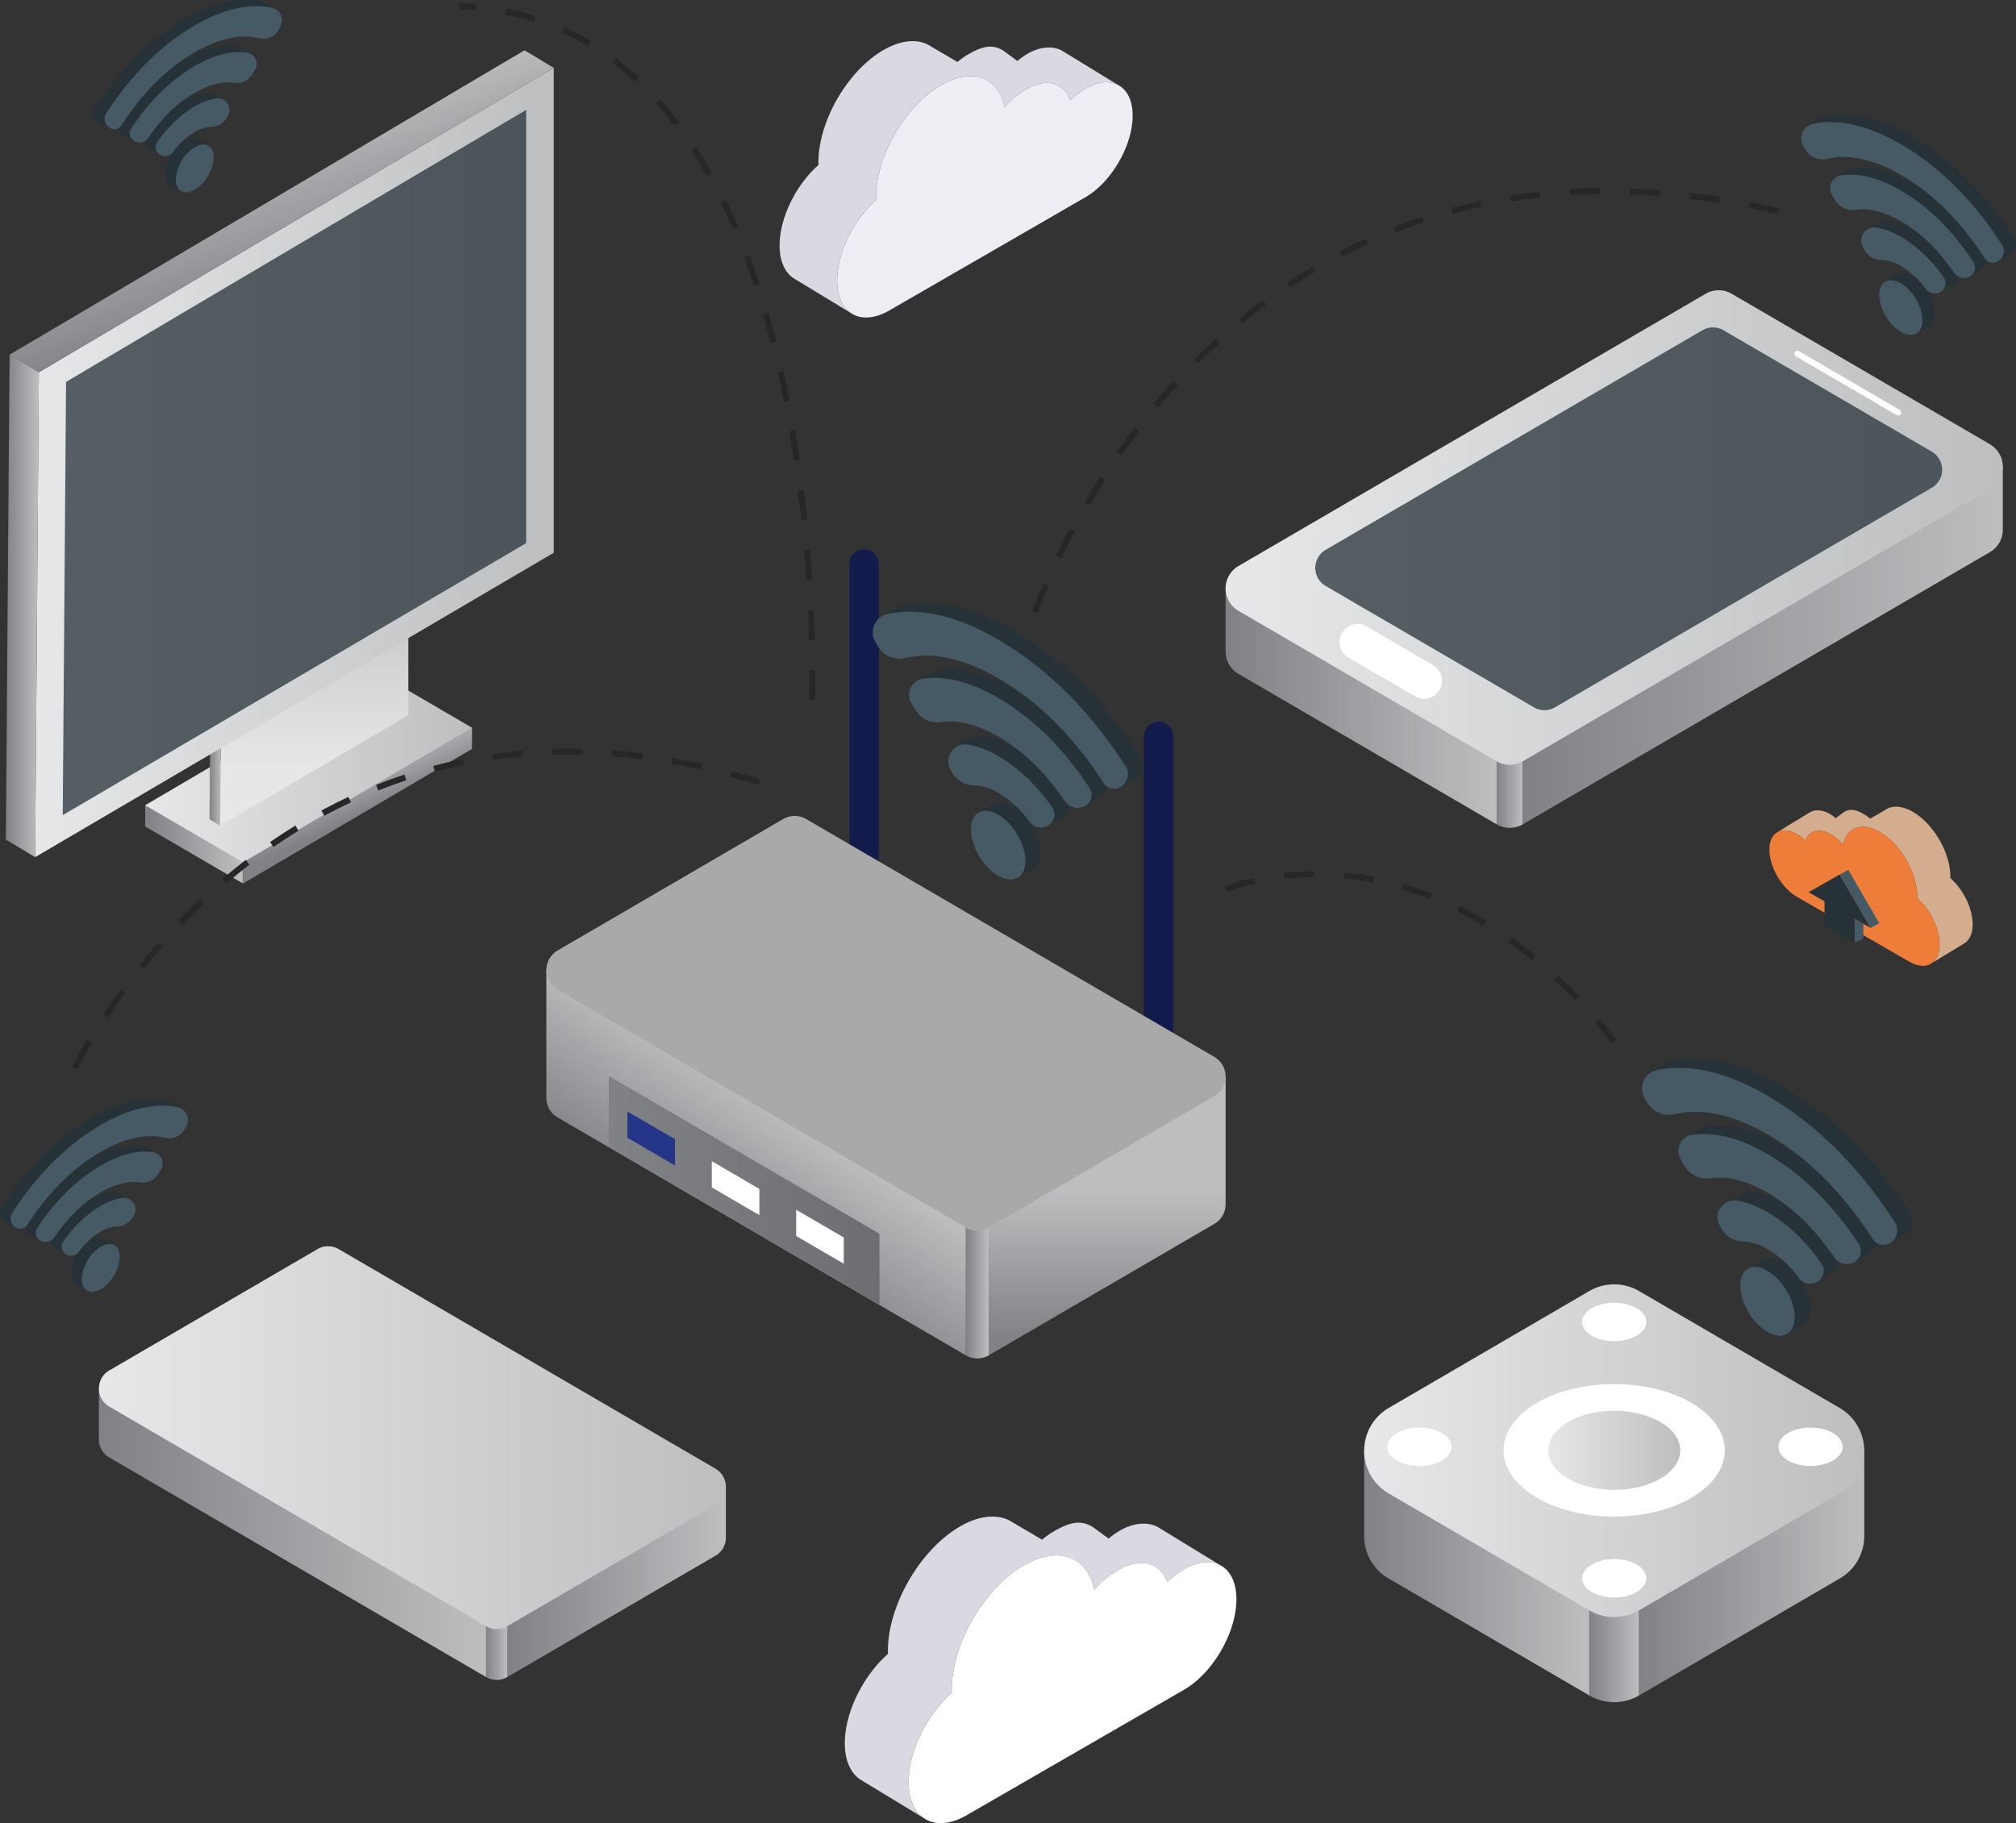 <svg xmlns="http://www.w3.org/2000/svg" xmlns:xlink="http://www.w3.org/1999/xlink" width="1048.756" height="948.548" viewBox="0 0 1048.756 948.548"><rect x="0" y="0" width="1048.756" height="948.548" fill="#333333" stroke="none"/><defs><linearGradient id="linear-gradient" y1="0.5" x2="1" y2="0.5" gradientUnits="objectBoundingBox"><stop offset="0.005" stop-color="#808285"></stop><stop offset="1" stop-color="#bcbec0"></stop></linearGradient><linearGradient id="linear-gradient-4" y1="0.5" x2="1" y2="0.5" gradientUnits="objectBoundingBox"><stop offset="0.01" stop-color="#e6e7e8"></stop><stop offset="1" stop-color="#bcbec0"></stop></linearGradient><linearGradient id="linear-gradient-6" x1="0" y1="0.5" x2="1" y2="0.5" xlink:href="#linear-gradient"></linearGradient><linearGradient id="linear-gradient-10" x1="0.525" y1="0.64" x2="0.406" y2="0.418" xlink:href="#linear-gradient"></linearGradient><linearGradient id="linear-gradient-12" x1="0.5" y1="0.81" x2="0.5" y2="0.05" xlink:href="#linear-gradient-4"></linearGradient><linearGradient id="linear-gradient-15" x1="0.618" y1="0.7" x2="0.382" y2="0.3" xlink:href="#linear-gradient"></linearGradient><linearGradient id="linear-gradient-22" x1="0.5" y1="0.953" x2="0.5" y2="0.561" xlink:href="#linear-gradient"></linearGradient><linearGradient id="linear-gradient-23" x1="0" y1="0.5" x2="1" y2="0.5" xlink:href="#linear-gradient"></linearGradient><linearGradient id="linear-gradient-24" x1="0.405" y1="0.77" x2="0.563" y2="0.492" xlink:href="#linear-gradient"></linearGradient><linearGradient id="linear-gradient-25" y1="0.5" x2="1" y2="0.5" gradientUnits="objectBoundingBox"><stop offset="0.005" stop-color="#808285"></stop><stop offset="1" stop-color="#6d6e71"></stop></linearGradient></defs><g id="Router_Auditing_Methodology" data-name="Router Auditing Methodology" transform="translate(-323.084 -103.267)"><g id="Group_86384" data-name="Group 86384" transform="translate(960.657 254.28)"><g id="Group_86381" data-name="Group 86381" transform="translate(0.002 32.808)"><path id="Path_162043" data-name="Path 162043" d="M586.048,230.934l-58.783,9.212v32.806a13.371,13.371,0,0,0,6.7,11.663l134.3,78.277V183.012Z" transform="translate(-527.265 -117.822)" fill="url(#linear-gradient)"></path><path id="Path_162044" data-name="Path 162044" d="M572.421,188.4v179.88h0a13.5,13.5,0,0,0,13.6,0v-187.8Z" transform="translate(-431.417 -123.207)" fill="url(#linear-gradient)"></path><path id="Path_162045" data-name="Path 162045" d="M792.609,226.41,685.476,163.971a13.5,13.5,0,0,0-13.6,0l-95.1,55.432v187.8h0L819.781,265.574a13.375,13.375,0,0,0,6.7-11.663V221.105Z" transform="translate(-422.175 -162.135)" fill="url(#linear-gradient)"></path></g><path id="Path_162046" data-name="Path 162046" d="M533.967,295.1l243-141.631a13.487,13.487,0,0,1,13.6,0l134.306,78.277a13.5,13.5,0,0,1,0,23.326L681.866,396.7a13.5,13.5,0,0,1-13.6,0l-134.3-78.277A13.5,13.5,0,0,1,533.967,295.1Z" transform="translate(-527.265 -151.628)" fill="url(#linear-gradient-4)"></path><path id="Path_162047" data-name="Path 162047" d="M547.612,273.538l196-114.234a10.876,10.876,0,0,1,10.963,0L862.9,222.439a10.888,10.888,0,0,1,0,18.814l-196,114.234a10.882,10.882,0,0,1-10.966,0L547.612,292.351A10.888,10.888,0,0,1,547.612,273.538Z" transform="translate(-495.548 -138.483)" fill="#263238" opacity="0.75"></path><g id="Group_86382" data-name="Group 86382" transform="translate(295.881 31.479)"><path id="Path_162048" data-name="Path 162048" d="M676,195.379a1.56,1.56,0,0,1-.787-.212L622.8,164.619a1.562,1.562,0,1,1,1.574-2.7l52.413,30.548a1.561,1.561,0,0,1-.787,2.91Z" transform="translate(-622.019 -161.709)" fill="#fff"></path></g><g id="Group_86383" data-name="Group 86383" transform="translate(59.222 173.602)"><path id="Path_162049" data-name="Path 162049" d="M590.261,246.169a9.324,9.324,0,0,1-4.709-1.277l-34.67-20.206a9.368,9.368,0,0,1,9.434-16.187l34.67,20.209a9.369,9.369,0,0,1-4.724,17.462Z" transform="translate(-546.23 -207.224)" fill="#fff"></path></g></g><g id="Group_86386" data-name="Group 86386" transform="translate(374.529 751.667)"><g id="Group_86385" data-name="Group 86385" transform="translate(0 26.467)"><path id="Path_162050" data-name="Path 162050" d="M473.914,374.891l47.423,7.432V408.79a10.788,10.788,0,0,1-5.408,9.408L407.584,481.346V336.233Z" transform="translate(-195.17 -283.642)" fill="url(#linear-gradient)"></path><path id="Path_162051" data-name="Path 162051" d="M415.039,340.578V485.691h0a10.881,10.881,0,0,1-10.967,0v-151.5Z" transform="translate(-202.624 -287.987)" fill="url(#linear-gradient-6)"></path><path id="Path_162052" data-name="Path 162052" d="M366.888,371.245l86.424-50.374a10.9,10.9,0,0,1,10.97,0l76.725,44.719v151.5h0L344.967,402.836a10.787,10.787,0,0,1-5.408-9.408V366.964Z" transform="translate(-339.559 -319.391)" fill="url(#linear-gradient)"></path></g><path id="Path_162053" data-name="Path 162053" d="M660.318,426.654,464.281,312.4a10.9,10.9,0,0,0-10.97,0L344.967,375.543a10.891,10.891,0,0,0,0,18.82l196.04,114.256a10.883,10.883,0,0,0,10.967,0l108.345-63.148A10.888,10.888,0,0,0,660.318,426.654Z" transform="translate(-339.558 -310.915)" fill="url(#linear-gradient-4)"></path></g><g id="Group_86390" data-name="Group 86390" transform="translate(326.134 129.443)"><g id="Group_86387" data-name="Group 86387" transform="translate(72.469 333.798)"><path id="Path_162054" data-name="Path 162054" d="M369.509,236.786l-22.241,2.041v11.031l50.879,29.682V268.51Z" transform="translate(-347.269 -179.833)" fill="url(#linear-gradient)"></path><path id="Path_162055" data-name="Path 162055" d="M466.352,238.7l-34.528-20.151-68.261,88.677v11.031L482.7,248.229V237.2Z" transform="translate(-312.683 -218.547)" fill="url(#linear-gradient-10)"></path></g><path id="Path_162056" data-name="Path 162056" d="M466.409,215.015,347.269,285.04l50.879,29.682L517.288,244.7Z" transform="translate(-274.8 107.752)" fill="url(#linear-gradient-4)"></path><g id="Group_86388" data-name="Group 86388" transform="translate(105.945 245.634)"><path id="Path_162057" data-name="Path 162057" d="M360.46,250.583l97.189-57.464v91.533l-97.891,57.464Z" transform="translate(-354.235 -184.359)" fill="url(#linear-gradient-12)"></path><path id="Path_162058" data-name="Path 162058" d="M463.073,193.625l-5.523-3.311-97.189,57.464,5.523,3.311Z" transform="translate(-352.954 -190.313)" fill="#fff" stroke="#231f20" stroke-miterlimit="10" stroke-width="1"></path><path id="Path_162059" data-name="Path 162059" d="M358.692,210.461l-.7,91.533,5.523,3.311.7-91.533Z" transform="translate(-357.989 -147.549)" fill="url(#linear-gradient)"></path></g><g id="Group_86389" data-name="Group 86389"><path id="Path_162060" data-name="Path 162060" d="M330.872,272.958,598.749,114.572V366.861L328.935,525.247Z" transform="translate(-313.714 -105.446)" fill="url(#linear-gradient-4)"></path><path id="Path_162061" data-name="Path 162061" d="M607.779,120.776l-15.222-9.126L324.681,270.036l15.222,9.126Z" transform="translate(-322.744 -111.65)" fill="url(#linear-gradient-15)"></path><path id="Path_162062" data-name="Path 162062" d="M326,162.372l-1.937,252.289,15.222,9.126L341.219,171.5Z" transform="translate(-324.061 -3.986)" fill="url(#linear-gradient)"></path></g><path id="Path_162063" data-name="Path 162063" d="M335.265,263.1,574.626,121.572V347L333.534,488.531Z" transform="translate(-303.952 -90.588)" fill="#263238" opacity="0.75"></path></g><g id="Group_86392" data-name="Group 86392" transform="translate(1032.734 771.499)"><g id="Group_86391" data-name="Group 86391" transform="translate(0 44.272)"><path id="Path_162064" data-name="Path 162064" d="M613.787,334.948a25.752,25.752,0,0,0-25.936,0V501.054a25.753,25.753,0,0,0,25.936,0V334.948Z" transform="translate(-470.741 -331.444)" fill="url(#linear-gradient)"></path><path id="Path_162065" data-name="Path 162065" d="M667.457,332.566l-66.542,38.783H550.347v44.272a25.51,25.51,0,0,0,12.787,22.249l104.322,60.8V332.566Z" transform="translate(-550.347 -329.062)" fill="url(#linear-gradient)"></path><path id="Path_162066" data-name="Path 162066" d="M662.7,371.349l-66.539-38.783V498.672l104.323-60.8a25.507,25.507,0,0,0,12.784-22.249V371.349Z" transform="translate(-453.111 -329.062)" fill="url(#linear-gradient)"></path></g><path id="Path_162067" data-name="Path 162067" d="M563.134,381.573l104.322-60.8a25.752,25.752,0,0,1,25.936,0l104.323,60.8a25.757,25.757,0,0,1,0,44.5l-104.323,60.8a25.752,25.752,0,0,1-25.936,0l-104.322-60.8A25.754,25.754,0,0,1,563.134,381.573Z" transform="translate(-550.347 -317.266)" fill="url(#linear-gradient-4)"></path><ellipse id="Ellipse_7884" data-name="Ellipse 7884" cx="57.55" cy="34.472" rx="57.55" ry="34.472" transform="translate(72.527 51.894)" fill="#fff"></ellipse><path id="Path_162068" data-name="Path 162068" d="M649.729,358.919c0,11.366-15.385,20.584-34.364,20.584S581,370.285,581,358.919s15.388-20.587,34.368-20.587S649.729,347.55,649.729,358.919Z" transform="translate(-485.287 -272.551)" fill="url(#linear-gradient-4)"></path><ellipse id="Ellipse_7885" data-name="Ellipse 7885" cx="16.701" cy="10.004" rx="16.701" ry="10.004" transform="translate(113.377 9.568)" fill="#fff"></ellipse><path id="Path_162069" data-name="Path 162069" d="M652.764,351.136c0,5.524-7.476,10-16.7,10s-16.7-4.481-16.7-10,7.479-10,16.7-10S652.764,345.612,652.764,351.136Z" transform="translate(-403.856 -266.61)" fill="#fff"></path><path id="Path_162070" data-name="Path 162070" d="M587.6,351.136c0,5.524-7.475,10-16.7,10s-16.7-4.481-16.7-10,7.479-10,16.7-10S587.6,345.612,587.6,351.136Z" transform="translate(-542.167 -266.61)" fill="#fff"></path><ellipse id="Ellipse_7886" data-name="Ellipse 7886" cx="16.701" cy="10.004" rx="16.701" ry="10.004" transform="translate(113.377 142.95)" fill="#fff"></ellipse></g><g id="Group_86401" data-name="Group 86401" transform="translate(607.306 389.061)"><g id="Group_86394" data-name="Group 86394" transform="translate(157.644 0)"><g id="Group_86393" data-name="Group 86393"><path id="Path_162071" data-name="Path 162071" d="M464.59,202.444V365.927l15.285,8.909V202.444a7.639,7.639,0,0,0-3.794-6.6h0A7.642,7.642,0,0,0,464.59,202.444Z" transform="translate(-464.59 -194.791)" fill="#131b4c"></path><path id="Path_162072" data-name="Path 162072" d="M513.647,231.183v163.48l15.285,8.909V231.183a7.649,7.649,0,0,0-3.794-6.6h0A7.643,7.643,0,0,0,513.647,231.183Z" transform="translate(-360.462 -133.797)" fill="#131b4c"></path></g></g><g id="Group_86396" data-name="Group 86396" transform="translate(0 138.721)"><g id="Group_86395" data-name="Group 86395" transform="translate(0 28.672)"><path id="Path_162073" data-name="Path 162073" d="M559.659,308.524l51.376,8.053v66.48a11.7,11.7,0,0,1-5.858,10.2L487.8,461.662V266.644Z" transform="translate(-257.683 -209.67)" fill="url(#linear-gradient-22)"></path><path id="Path_162074" data-name="Path 162074" d="M495.876,271.352V466.37h0a11.8,11.8,0,0,1-11.882,0V264.426Z" transform="translate(-265.759 -214.378)" fill="url(#linear-gradient-23)"></path><path id="Path_162075" data-name="Path 162075" d="M443.71,304.573,537.341,250a11.8,11.8,0,0,1,11.881,0l83.117,48.444V500.391h0L419.963,376.611a11.69,11.69,0,0,1-5.858-10.2v-66.48Z" transform="translate(-414.105 -248.398)" fill="url(#linear-gradient-24)"></path></g><path id="Path_162076" data-name="Path 162076" d="M761.6,364.6,549.222,240.82a11.8,11.8,0,0,0-11.881,0L419.962,309.23a11.8,11.8,0,0,0,0,20.387L632.339,453.4a11.787,11.787,0,0,0,11.881,0L761.6,384.987A11.8,11.8,0,0,0,761.6,364.6Z" transform="translate(-414.104 -239.216)" fill="#a9a9a9"></path></g><path id="Path_162077" data-name="Path 162077" d="M424.507,319.421V282.553L565.314,364.62v36.868Z" transform="translate(-392.025 -8.509)" fill="url(#linear-gradient-25)"></path><g id="Group_86398" data-name="Group 86398" transform="translate(42.167 292.515)"><g id="Group_86397" data-name="Group 86397"><path id="Path_162078" data-name="Path 162078" d="M427.609,288.468v13.649l24.751,14.426V302.894Z" transform="translate(-427.609 -288.468)" fill="#253587"></path></g></g><g id="Group_86399" data-name="Group 86399" transform="translate(86.068 318.374)"><path id="Path_162079" data-name="Path 162079" d="M441.668,296.75V310.4l24.751,14.425V311.175Z" transform="translate(-441.668 -296.75)" fill="#fff"></path></g><g id="Group_86400" data-name="Group 86400" transform="translate(129.969 343.645)"><path id="Path_162080" data-name="Path 162080" d="M455.727,304.843v13.649l24.751,14.425V319.268Z" transform="translate(-455.727 -304.843)" fill="#fff"></path></g></g><g id="Group_86405" data-name="Group 86405" transform="translate(728.64 124.676)"><g id="Group_86402" data-name="Group 86402"><path id="Path_162081" data-name="Path 162081" d="M473.231,174.517c-.016-.462-.062-.9-.062-1.377,0-21.452,15.157-47.595,33.849-58.389,8.9-5.137,16.977-5.842,23.013-2.882l15.463,9.1a38.564,38.564,0,0,1,5.536-3.941c7.682-4.434,12.753-5.443,18.439-1.9l7.2,5.321a38.648,38.648,0,0,1,5.374-3.81c6.714-3.875,13.308-4.028,17.752-1.6l29.121,17.8c-4.415-2.258-10.37-1.789-16.937,2a40.988,40.988,0,0,0-7.769,5.939,16.5,16.5,0,0,0-1.2-2.532c-.062-.109-.119-.225-.184-.334a14.106,14.106,0,0,0-1.483-2c-.094-.106-.194-.209-.287-.312a11.894,11.894,0,0,0-1.8-1.555c-.09-.066-.181-.119-.275-.178-4.49-2.967-10.895-2.764-18.024,1.352a39.665,39.665,0,0,0-6.8,5.08c-.247.225-.493.453-.743.684-1.162,1.109-2.3,2.264-3.388,3.507-.2-.931-.434-1.817-.7-2.673-.106-.344-.241-.662-.359-.993-.175-.484-.343-.977-.54-1.433-.175-.415-.378-.8-.575-1.187-.162-.331-.325-.674-.506-.99-.243-.434-.509-.837-.778-1.24-.153-.231-.306-.465-.468-.687-.312-.431-.646-.837-.993-1.233-.131-.15-.265-.3-.4-.45-.39-.412-.8-.806-1.218-1.174-.1-.087-.2-.175-.3-.262a16.113,16.113,0,0,0-1.455-1.084c-.059-.041-.119-.075-.181-.112-6.167-3.956-14.895-3.635-24.6,1.973-18.7,10.792-33.855,36.937-33.855,58.386,0,.478.047.915.062,1.377C491.5,203,482.9,220.135,482.9,234.633c0,8.222,2.785,14.07,7.3,17.046-5.068-3.1-25.362-15.407-29.053-17.646-.2-.112-.393-.237-.587-.356l-.006-.006c-4.693-2.91-7.594-8.843-7.594-17.243,0-14.5,8.606-31.626,20.269-41.911" transform="translate(-452.962 -110.123)" fill="#dad9e2"></path><path id="Path_162082" data-name="Path 162082" d="M482.815,180.359c-.012-.465-.062-.9-.062-1.38,0-21.452,15.154-47.591,33.852-58.386,16.244-9.377,29.8-4.069,33.081,11.544a44.145,44.145,0,0,1,10.929-9.271c10.767-6.217,19.894-3.55,23.251,5.555a41.136,41.136,0,0,1,7.769-5.942c6.57-3.791,12.521-4.259,16.937-2l1.408.852.081.059c3.853,2.767,6.214,7.947,6.214,15.138,0,15.616-11.032,34.648-24.64,42.5L489.759,237.849v0c-7.285,4.187-13.883,4.687-18.767,2.148-.044-.025-.1-.044-.144-.069-.181-.109-.518-.322-1-.612-4.515-2.97-7.3-8.821-7.3-17.043,0-14.5,8.6-31.629,20.266-41.911" transform="translate(-432.613 -97.76)" fill="#edeef4"></path></g><g id="Group_86403" data-name="Group 86403" transform="translate(33.933 767.662)"><path id="Path_162083" data-name="Path 162083" d="M486.309,427.39c-.016-.515-.069-1-.069-1.527,0-23.8,16.815-52.794,37.546-64.766,9.874-5.7,18.832-6.479,25.527-3.2l17.149,10.089a42.363,42.363,0,0,1,6.142-4.368c8.518-4.921,14.145-6.039,20.453-2.1l7.991,5.9a42.613,42.613,0,0,1,5.958-4.225c7.447-4.3,14.764-4.469,19.691-1.771L659,381.16c-4.9-2.5-11.5-1.983-18.789,2.223a45.533,45.533,0,0,0-8.618,6.589,17.925,17.925,0,0,0-1.33-2.807c-.069-.125-.131-.253-.2-.375a15.618,15.618,0,0,0-1.646-2.211c-.1-.119-.212-.231-.319-.347a13.349,13.349,0,0,0-2-1.727c-.1-.069-.2-.128-.3-.2-4.981-3.288-12.084-3.066-19.991,1.5a43.919,43.919,0,0,0-7.541,5.633c-.275.25-.546.5-.824.759-1.287,1.23-2.554,2.511-3.76,3.891-.215-1.034-.478-2.017-.774-2.966-.119-.381-.266-.734-.4-1.1-.194-.534-.378-1.081-.6-1.586-.2-.462-.421-.884-.637-1.318-.184-.368-.362-.746-.562-1.1-.272-.484-.568-.931-.865-1.377-.169-.256-.34-.515-.515-.762-.35-.478-.721-.927-1.1-1.368-.147-.165-.293-.337-.443-.5q-.651-.693-1.352-1.305c-.112-.1-.222-.194-.337-.29a18.187,18.187,0,0,0-1.615-1.2c-.062-.044-.128-.081-.2-.125-6.841-4.387-16.522-4.031-27.288,2.189-20.74,11.972-37.552,40.968-37.552,64.763,0,.531.053,1.015.069,1.527-12.934,11.41-22.476,30.408-22.476,46.489,0,9.121,3.088,15.607,8.1,18.907-5.624-3.435-28.135-17.09-32.228-19.572-.225-.122-.434-.262-.65-.393l-.009-.006c-5.205-3.226-8.422-9.808-8.422-19.126,0-16.081,9.543-35.079,22.48-46.486" transform="translate(-463.829 -355.964)" fill="#dad9e2"></path><path id="Path_162084" data-name="Path 162084" d="M496.94,433.869c-.013-.518-.069-1-.069-1.53,0-23.8,16.809-52.791,37.549-64.763,18.017-10.4,33.049-4.515,36.69,12.806A48.847,48.847,0,0,1,583.235,370.1c11.941-6.895,22.064-3.938,25.786,6.161a45.688,45.688,0,0,1,8.618-6.592c7.288-4.2,13.889-4.725,18.789-2.217l1.561.946.091.069c4.275,3.063,6.892,8.812,6.892,16.79,0,17.321-12.237,38.427-27.332,47.142l-113,65.237v0c-8.081,4.647-15.4,5.2-20.818,2.383-.047-.028-.106-.047-.156-.075-.2-.122-.578-.356-1.109-.678-5.009-3.3-8.1-9.786-8.1-18.9,0-16.085,9.543-35.082,22.477-46.489" transform="translate(-441.257 -342.253)" fill="#fff"></path></g><g id="Group_86404" data-name="Group 86404" transform="translate(514.916 398.311)"><path id="Path_162085" data-name="Path 162085" d="M708.932,274.759c.009-.269.034-.518.034-.793,0-12.353-8.728-27.407-19.491-33.621-5.124-2.957-9.774-3.363-13.249-1.661l-8.9,5.237a22.406,22.406,0,0,0-3.188-2.267c-4.425-2.554-7.344-3.135-10.62-1.093l-4.147,3.066a22.207,22.207,0,0,0-3.094-2.2c-3.866-2.233-7.663-2.32-10.224-.918l-16.768,10.245c2.542-1.3,5.97-1.03,9.755,1.155a23.671,23.671,0,0,1,4.472,3.419,9.495,9.495,0,0,1,.69-1.458c.037-.062.069-.131.106-.194a8.219,8.219,0,0,1,.855-1.146c.053-.063.109-.122.165-.181a7,7,0,0,1,1.034-.9c.053-.038.106-.066.159-.1,2.586-1.7,6.273-1.589,10.376.781a22.727,22.727,0,0,1,3.916,2.923c.143.131.284.262.428.4.668.637,1.327,1.3,1.952,2.02.112-.537.25-1.049.4-1.543.062-.2.138-.381.206-.571.1-.278.2-.562.312-.824.1-.237.216-.459.328-.684.1-.19.19-.387.293-.568.14-.25.293-.481.449-.715.088-.134.175-.269.269-.4.178-.247.372-.481.571-.709.075-.087.153-.175.228-.259a9.521,9.521,0,0,1,.7-.674c.059-.053.115-.1.175-.153.272-.222.55-.431.84-.624.031-.022.065-.044.1-.066,3.55-2.276,8.578-2.092,14.167,1.14,10.767,6.214,19.494,21.268,19.494,33.618,0,.275-.028.528-.038.793,6.714,5.924,11.669,15.788,11.669,24.135,0,4.734-1.6,8.1-4.206,9.814,2.92-1.783,14.6-8.871,16.731-10.158.116-.066.225-.137.338-.206l0,0c2.7-1.677,4.372-5.093,4.372-9.93,0-8.347-4.953-18.211-11.669-24.131" transform="translate(-614.848 -237.681)" fill="#d3ad8e"></path><path id="Path_162086" data-name="Path 162086" d="M694.709,278.124c.006-.269.038-.518.038-.8,0-12.353-8.728-27.4-19.494-33.618-9.352-5.4-17.159-2.345-19.048,6.648a25.3,25.3,0,0,0-6.3-5.34c-6.2-3.579-11.454-2.045-13.387,3.2a23.669,23.669,0,0,0-4.472-3.419c-3.785-2.186-7.213-2.454-9.755-1.152l-.808.49-.047.034c-2.22,1.593-3.579,4.575-3.579,8.718,0,8.99,6.352,19.95,14.189,24.472l58.658,33.868h0c4.2,2.411,7.994,2.7,10.807,1.237l.084-.041c.1-.062.3-.184.574-.353,2.6-1.711,4.2-5.08,4.2-9.814,0-8.35-4.952-18.211-11.669-24.131" transform="translate(-617.862 -230.563)" fill="#ed7d39"></path><path id="Path_162087" data-name="Path 162087" d="M634.038,248.2l-4.466,2.546,16.054,27.692,4.521-2.455Z" transform="translate(-593.007 -215.359)" fill="#455a64"></path><path id="Path_162088" data-name="Path 162088" d="M632.067,256.354v12.586l4.519-2.456v-7.519Z" transform="translate(-587.71 -198.046)" fill="#455a64"></path><path id="Path_162089" data-name="Path 162089" d="M656.612,276.767,640.5,248.983,624.4,258.167l8.262,4.77v12.585l15.693,9.061V272Z" transform="translate(-603.993 -213.69)" fill="#263238"></path></g></g><g id="Group_86428" data-name="Group 86428" transform="translate(323.084 103.267)"><g id="Group_86410" data-name="Group 86410" transform="translate(0 572.087)"><g id="Group_86409" data-name="Group 86409" transform="translate(0 0)"><path id="Path_162090" data-name="Path 162090" d="M385.358,335.46l5.355,3.082a10.085,10.085,0,0,1-2.664,2.495,6.115,6.115,0,0,1-.834,2.567c-.234.387-.465.771-.681,1.158a9.289,9.289,0,0,1-7.906,4.518,18.088,18.088,0,0,0-8.881,2.832,37.168,37.168,0,0,0-11.154,10.392,4.848,4.848,0,0,1-1.03,1.009v3.544l-5.418-3.145-.084-.047a4.56,4.56,0,0,1-1.589-6.636c8.166-11.909,20.006-21,30.476-22.726a6.066,6.066,0,0,1,3.529.45h0l.034.019A6.134,6.134,0,0,1,385.358,335.46Zm-8.25,23.679a4.412,4.412,0,0,0-.437-.225l-.012-.006c-1.752-.8-4.091-.546-6.661.943a21.489,21.489,0,0,0-9.842,16.75c0,2.576.784,4.493,2.108,5.605a4.14,4.14,0,0,0,.584.406l0,0,.047.028.178.1,5.8,3.329-.353-3.41a11.949,11.949,0,0,0,1.486-.721c5.43-3.145,9.839-10.645,9.839-16.747,0-.29-.019-.565-.037-.837l2.81-2.03Zm22.461-47.563a5.828,5.828,0,0,0-2.526-.952c-9.649-1.233-20.494,2.2-32.553,10.52-10.454,7.216-19.607,16.981-27.523,29.04a4.582,4.582,0,0,0,1.677,6.554l.091.047,5.5,3.191v-3.422a5.57,5.57,0,0,0,1.643-1.571c6.892-10.177,14.835-17.98,23.869-23.251,7.685-4.484,14.6-6.22,20.728-5.358a9.3,9.3,0,0,0,9.44-4.344l1.468-2.495a5.881,5.881,0,0,0,.718-4.081l3.425-.353Zm17.746-20.453-5.055-2.926a6.766,6.766,0,0,0-2.454-1c-13.174-2.517-28.085,1.5-44.794,12.409-15.647,10.217-29.305,24.553-41.056,42.633a5.375,5.375,0,0,0,1.97,7.675l5.593,3.238.34-4.734c10.81-16.675,23.388-29.359,37.8-37.749,12.725-7.407,24.041-9.814,33.974-7.488a9.025,9.025,0,0,0,9.83-4.178q.464-.778.924-1.558a6.821,6.821,0,0,0,.512-5.936Z" transform="translate(-323.084 -286.476)" fill="#263238"></path><g id="Group_86406" data-name="Group 86406" transform="translate(4.19)"><path id="Path_162091" data-name="Path 162091" d="M409.411,288.2a6.766,6.766,0,0,0-2.454-1c-13.174-2.517-28.085,1.5-44.794,12.409-14.186,9.265-26.736,21.927-37.711,37.68a5.347,5.347,0,0,0,2.795,5.271l4.1,2.373c.575-.837,1.149-1.664,1.733-2.479l.1-1.393c10.81-16.675,23.388-29.359,37.8-37.746,12.724-7.41,24.041-9.817,33.974-7.491a9.01,9.01,0,0,0,7.535-1.633,7,7,0,0,0-.437-2.679l2.417-.39Z" transform="translate(-324.426 -286.476)" fill="#263238"></path><path id="Path_162092" data-name="Path 162092" d="M387.794,295.327a5.828,5.828,0,0,0-2.526-.952c-9.649-1.233-20.494,2.2-32.553,10.52a100.61,100.61,0,0,0-24.082,24.072,4.559,4.559,0,0,0,2.4,4.162l.087.047,4.909,2.845c.2-.278.393-.568.6-.84v-2.236a5.523,5.523,0,0,0,1.639-1.571c6.895-10.174,14.839-17.98,23.872-23.251,7.685-4.484,14.6-6.22,20.728-5.358a9.568,9.568,0,0,0,7.522-2.089,5.923,5.923,0,0,0-.065-1.471l1.542-.159c.147-.206.306-.4.44-.624l.184-.315Z" transform="translate(-315.498 -270.228)" fill="#263238"></path><path id="Path_162093" data-name="Path 162093" d="M356.81,313.4l-5.5-3.191a4.411,4.411,0,0,0-.437-.225l-.013-.006c-1.752-.8-4.091-.546-6.661.943a19.82,19.82,0,0,0-6.342,6.267,23.1,23.1,0,0,0-2.617,5.4,5.083,5.083,0,0,0,.837.927,4.369,4.369,0,0,0,.587.406l0,0,.047.028q.084.051.178.1l5.792,3.326-.35-3.407a12.4,12.4,0,0,0,1.486-.721C347.92,320.876,355.336,318.269,356.81,313.4Z" transform="translate(-301.473 -237.543)" fill="#263238"></path><path id="Path_162094" data-name="Path 162094" d="M369.239,305.628l-4.787-2.757a6.141,6.141,0,0,0-.846-.487l-.034-.019h0a6.066,6.066,0,0,0-3.528-.45c-9.109,1.505-19.251,8.578-27.11,18.233a4.492,4.492,0,0,0,2.392,3.769l.084.047,4.809,2.792c.2-.228.406-.44.609-.662v-2.529a4.847,4.847,0,0,0,1.03-1.009,37.169,37.169,0,0,1,11.154-10.392,18.09,18.09,0,0,1,8.881-2.832A9.3,9.3,0,0,0,369.239,305.628Z" transform="translate(-306.368 -253.887)" fill="#263238"></path><path id="Path_162095" data-name="Path 162095" d="M350.215,307.135l-.091-.053a3.774,3.774,0,0,0-.434-.225l-.016-.009c-1.749-.8-4.087-.543-6.657.946a19.816,19.816,0,0,0-6.342,6.267c-.384.584-.731,1.193-1.062,1.8a34.215,34.215,0,0,1,7.538-6.052A20.035,20.035,0,0,1,350.215,307.135Z" transform="translate(-300.677 -244.177)" fill="#263238"></path></g><g id="Group_86407" data-name="Group 86407" transform="translate(0.025 13.012)"><path id="Path_162096" data-name="Path 162096" d="M348.834,314.518a18.526,18.526,0,0,1-5.093,4.559,12.175,12.175,0,0,1-1.483.721l.35,3.407-5.8-3.329q-.089-.047-.178-.1l-.047-.025,0,0a4.443,4.443,0,0,1-.584-.409,4.981,4.981,0,0,1-1.024-1.246,6.585,6.585,0,0,0,2.027,4.593,4.141,4.141,0,0,0,.584.406l0,0,.047.028.178.1,5.8,3.329-.353-3.41a11.96,11.96,0,0,0,1.486-.721,19.24,19.24,0,0,0,5.8-5.5A12.531,12.531,0,0,1,348.834,314.518Z" transform="translate(-297.854 -239.966)" fill="#263238"></path><path id="Path_162097" data-name="Path 162097" d="M356.293,305.658a22.034,22.034,0,0,0-5.624,2.392,37.206,37.206,0,0,0-11.154,10.392,4.837,4.837,0,0,1-1.027,1.009V323l-5.421-3.148-.084-.044a4.485,4.485,0,0,1-1.358-1.124,4.494,4.494,0,0,0,2.361,4.469l.084.047,5.418,3.145V322.8a4.848,4.848,0,0,0,1.03-1.009A37.167,37.167,0,0,1,351.671,311.4a24.9,24.9,0,0,1,3.216-1.593C355.293,308.4,355.777,307.026,356.293,305.658Z" transform="translate(-305.032 -258.772)" fill="#263238"></path><path id="Path_162098" data-name="Path 162098" d="M373.342,298.223a40.04,40.04,0,0,0-13.533,5.227c-9.034,5.271-16.981,13.077-23.872,23.251a5.567,5.567,0,0,1-1.642,1.571v3.422l-5.5-3.191-.09-.047a4.519,4.519,0,0,1-1.383-1.149,4.564,4.564,0,0,0,2.385,4.5l.091.047,5.5,3.191v-3.422a5.57,5.57,0,0,0,1.642-1.571c6.892-10.177,14.835-17.98,23.869-23.251a42.1,42.1,0,0,1,11.7-4.843C372.821,300.724,373.111,299.488,373.342,298.223Z" transform="translate(-314.169 -274.554)" fill="#263238"></path><path id="Path_162099" data-name="Path 162099" d="M389.054,290.643c-6.351,1.021-13.152,3.613-20.412,7.841-14.411,8.391-26.988,21.075-37.8,37.749l-.343,4.734-5.589-3.238a5.311,5.311,0,0,1-1.814-1.592,5.337,5.337,0,0,0,2.813,4.937l5.593,3.238.34-4.734c10.81-16.675,23.388-29.359,37.8-37.749a63.412,63.412,0,0,1,17.627-7.294C387.827,293.219,388.414,291.92,389.054,290.643Z" transform="translate(-323.092 -290.643)" fill="#263238"></path></g><g id="Group_86408" data-name="Group 86408" transform="translate(5.502 3.191)"><path id="Path_162100" data-name="Path 162100" d="M356.4,317.287c0,6.1-4.409,13.6-9.842,16.746-3.144,1.824-5.933,1.786-7.735.262-1.321-1.112-2.1-3.029-2.1-5.605a21.5,21.5,0,0,1,9.839-16.75c2.573-1.489,4.912-1.742,6.66-.946l.016.009a4.063,4.063,0,0,1,.434.225C355.361,312.237,356.4,314.323,356.4,317.287Z" transform="translate(-299.644 -238.565)" fill="#455a64"></path><path id="Path_162101" data-name="Path 162101" d="M370.915,312.035c-.231.387-.465.774-.681,1.162a9.281,9.281,0,0,1-7.906,4.518,18.123,18.123,0,0,0-8.881,2.829,37.252,37.252,0,0,0-11.154,10.4,5.071,5.071,0,0,1-6.445,1.408l-.087-.047a4.56,4.56,0,0,1-1.586-6.635c8.162-11.91,20-21,30.473-22.726A6.1,6.1,0,0,1,370.915,312.035Z" transform="translate(-306.783 -254.909)" fill="#455a64"></path><path id="Path_162102" data-name="Path 162102" d="M331.57,341.558l-.09-.05a4.581,4.581,0,0,1-1.677-6.554c7.916-12.056,17.071-21.821,27.523-29.034,12.059-8.328,22.907-11.757,32.556-10.523a5.943,5.943,0,0,1,4.337,8.912l-1.468,2.492a9.306,9.306,0,0,1-9.44,4.347c-6.13-.865-13.04.874-20.725,5.358-9.034,5.271-16.977,13.077-23.872,23.251A5.514,5.514,0,0,1,331.57,341.558Z" transform="translate(-315.919 -271.249)" fill="#455a64"></path><path id="Path_162103" data-name="Path 162103" d="M416.151,298.471q-.464.782-.924,1.558a9.025,9.025,0,0,1-9.83,4.178c-9.933-2.326-21.249.081-33.974,7.488-14.436,8.4-27.029,21.115-37.852,37.827a4.426,4.426,0,0,1-5.792,1.464l-.087-.047a5.373,5.373,0,0,1-1.973-7.675c11.75-18.08,25.412-32.415,41.056-42.633,16.709-10.913,31.619-14.926,44.794-12.409A6.867,6.867,0,0,1,416.151,298.471Z" transform="translate(-324.846 -287.498)" fill="#455a64"></path></g></g></g><g id="Group_86414" data-name="Group 86414" transform="translate(48.887)"><g id="Group_86413" data-name="Group 86413"><path id="Path_162104" data-name="Path 162104" d="M401.014,152.251l5.355,3.082a10.086,10.086,0,0,1-2.664,2.495,6.1,6.1,0,0,1-.834,2.567c-.234.387-.465.771-.681,1.158a9.285,9.285,0,0,1-7.906,4.518A18.089,18.089,0,0,0,385.4,168.9,37.207,37.207,0,0,0,374.25,179.3a4.851,4.851,0,0,1-1.03,1.009v3.544L367.8,180.7l-.084-.047a4.56,4.56,0,0,1-1.589-6.635c8.166-11.91,20.007-21,30.477-22.726a6.067,6.067,0,0,1,3.529.45h0l.034.019A6.483,6.483,0,0,1,401.014,152.251Zm-8.25,23.679a4.416,4.416,0,0,0-.437-.225l-.012-.006c-1.752-.8-4.091-.546-6.661.943a21.489,21.489,0,0,0-9.842,16.75c0,2.576.784,4.493,2.108,5.605a4.446,4.446,0,0,0,.584.409l0,0,.047.025c.059.034.119.072.178.1l5.8,3.329-.353-3.41a11.923,11.923,0,0,0,1.486-.718c5.433-3.148,9.839-10.648,9.839-16.75,0-.29-.016-.565-.037-.837l2.81-2.03Zm22.461-47.563a5.83,5.83,0,0,0-2.526-.952c-9.646-1.233-20.494,2.2-32.553,10.523-10.454,7.216-19.607,16.978-27.522,29.037a4.582,4.582,0,0,0,1.677,6.554l.091.047,5.5,3.191v-3.422a5.572,5.572,0,0,0,1.643-1.571c6.892-10.173,14.835-17.98,23.869-23.251,7.688-4.484,14.6-6.22,20.728-5.358a9.3,9.3,0,0,0,9.44-4.344l1.468-2.495a5.881,5.881,0,0,0,.718-4.081l3.425-.353Zm17.746-20.453-5.055-2.926a6.768,6.768,0,0,0-2.454-1c-13.174-2.517-28.085,1.5-44.794,12.409-15.647,10.22-29.305,24.553-41.056,42.633a5.379,5.379,0,0,0,1.97,7.678l5.593,3.238.343-4.737c10.81-16.675,23.385-29.359,37.8-37.749,12.725-7.407,24.041-9.814,33.974-7.488a9.025,9.025,0,0,0,9.83-4.178q.464-.778.924-1.558a6.821,6.821,0,0,0,.512-5.936Z" transform="translate(-338.74 -103.267)" fill="#263238"></path><g id="Group_86411" data-name="Group 86411" transform="translate(39.126 62.227)"><path id="Path_162105" data-name="Path 162105" d="M365.871,123.926l-.088-.053a4.118,4.118,0,0,0-.437-.225l-.016-.009c-1.749-.8-4.088-.543-6.658.946a19.817,19.817,0,0,0-6.342,6.267c-.384.584-.731,1.193-1.062,1.808a34.146,34.146,0,0,1,7.538-6.055A20.1,20.1,0,0,1,365.871,123.926Z" transform="translate(-351.27 -123.195)" fill="#8cd9ff"></path></g><g id="Group_86412" data-name="Group 86412" transform="translate(5.502 3.191)"><path id="Path_162106" data-name="Path 162106" d="M372.057,134.077c0,6.1-4.409,13.6-9.842,16.747-3.144,1.824-5.933,1.786-7.735.262-1.321-1.112-2.1-3.029-2.1-5.608a21.5,21.5,0,0,1,9.839-16.746c2.573-1.49,4.912-1.742,6.661-.946l.016.009a4.079,4.079,0,0,1,.434.225C371.017,129.028,372.057,131.114,372.057,134.077Z" transform="translate(-315.3 -55.356)" fill="#455a64"></path><path id="Path_162107" data-name="Path 162107" d="M386.571,128.829c-.231.384-.465.771-.681,1.158a9.281,9.281,0,0,1-7.906,4.518,18.1,18.1,0,0,0-8.881,2.832A37.241,37.241,0,0,0,357.95,147.73a5.07,5.07,0,0,1-6.445,1.408l-.087-.047a4.56,4.56,0,0,1-1.586-6.635c8.162-11.91,20.007-21,30.473-22.726A6.1,6.1,0,0,1,386.571,128.829Z" transform="translate(-322.439 -71.7)" fill="#455a64"></path><path id="Path_162108" data-name="Path 162108" d="M347.224,158.349l-.091-.047a4.59,4.59,0,0,1-1.677-6.557c7.916-12.056,17.071-21.818,27.522-29.034,12.059-8.328,22.907-11.757,32.556-10.523a5.943,5.943,0,0,1,4.337,8.912l-1.468,2.495a9.3,9.3,0,0,1-9.44,4.344c-6.13-.862-13.04.874-20.725,5.358-9.034,5.271-16.977,13.077-23.872,23.251A5.51,5.51,0,0,1,347.224,158.349Z" transform="translate(-331.573 -88.04)" fill="#455a64"></path><path id="Path_162109" data-name="Path 162109" d="M431.807,115.262q-.464.782-.924,1.558a9.025,9.025,0,0,1-9.83,4.178c-9.933-2.326-21.249.081-33.974,7.488-14.433,8.4-27.029,21.115-37.852,37.827a4.43,4.43,0,0,1-5.792,1.468l-.087-.05a5.373,5.373,0,0,1-1.973-7.675c11.75-18.08,25.412-32.416,41.056-42.633,16.709-10.913,31.619-14.926,44.794-12.409A6.866,6.866,0,0,1,431.807,115.262Z" transform="translate(-340.502 -104.289)" fill="#455a64"></path></g></g></g><g id="Group_86418" data-name="Group 86418" transform="translate(854.226 551.053)"><g id="Group_86417" data-name="Group 86417"><path id="Path_162110" data-name="Path 162110" d="M644.254,350.208l-7.707,4.434a14.621,14.621,0,0,0,3.832,3.591,8.723,8.723,0,0,0,1.2,3.688c.334.559.665,1.115.978,1.67a13.355,13.355,0,0,0,11.372,6.5c3.85.022,8.125,1.358,12.778,4.072a53.6,53.6,0,0,1,16.047,14.951,6.789,6.789,0,0,0,1.48,1.452v5.1l7.794-4.525.122-.066a6.559,6.559,0,0,0,2.286-9.546c-11.744-17.134-28.781-30.2-43.844-32.694a8.673,8.673,0,0,0-5.074.65l0,0-.047.028A8.641,8.641,0,0,0,644.254,350.208Zm11.866,34.064a5.957,5.957,0,0,1,.628-.325l.022-.009c2.517-1.149,5.883-.784,9.58,1.358a28.521,28.521,0,0,1,9.121,9.018c3.082,4.7,5.037,10.2,5.037,15.076,0,3.71-1.13,6.467-3.032,8.066a6.749,6.749,0,0,1-.84.587l0,0-.065.037c-.084.053-.169.1-.256.15l-8.337,4.787.506-4.9a17.327,17.327,0,0,1-2.136-1.037c-7.816-4.525-14.158-15.319-14.158-24.094,0-.418.025-.812.053-1.205l-4.04-2.92Zm-32.312-68.425a8.385,8.385,0,0,1,3.631-1.368c13.88-1.777,29.487,3.157,46.836,15.135,15.036,10.38,28.2,24.425,39.592,41.771a6.594,6.594,0,0,1-2.411,9.43l-.131.069-7.916,4.59V380.55a7.919,7.919,0,0,1-2.361-2.258c-9.917-14.635-21.346-25.868-34.342-33.449-11.054-6.451-21-8.949-29.814-7.707a13.391,13.391,0,0,1-13.58-6.251L621.2,327.3a8.452,8.452,0,0,1-1.036-5.87l-4.927-.509ZM598.28,286.423l7.269-4.209a9.726,9.726,0,0,1,3.535-1.43c18.951-3.622,40.4,2.151,64.438,17.849,22.508,14.7,42.161,35.326,59.064,61.334a7.737,7.737,0,0,1-2.835,11.045l-8.044,4.656-.493-6.81c-15.554-23.988-33.646-42.236-54.377-54.3-18.308-10.657-34.586-14.117-48.875-10.773a12.988,12.988,0,0,1-14.142-6.011q-.665-1.119-1.33-2.242a9.823,9.823,0,0,1-.734-8.54Z" transform="translate(-593.181 -279.74)" fill="#263238"></path><g id="Group_86415" data-name="Group 86415" transform="translate(63.367 89.519)"><path id="Path_162111" data-name="Path 162111" d="M616.94,309.457l.128-.075a6.129,6.129,0,0,1,.625-.322l.022-.012c2.517-1.149,5.883-.784,9.58,1.358a28.523,28.523,0,0,1,9.121,9.018c.553.84,1.052,1.714,1.527,2.6a49.24,49.24,0,0,0-10.842-8.712A28.944,28.944,0,0,0,616.94,309.457Z" transform="translate(-616.94 -308.408)" fill="#8cd9ff"></path></g><g id="Group_86416" data-name="Group 86416" transform="translate(0 4.59)"><path id="Path_162112" data-name="Path 162112" d="M613.01,324.063c0,8.774,6.342,19.569,14.155,24.094,4.524,2.62,8.537,2.57,11.129.375,1.9-1.6,3.029-4.356,3.029-8.066,0-4.881-1.952-10.376-5.037-15.076a28.492,28.492,0,0,0-9.121-9.018c-3.7-2.142-7.064-2.507-9.581-1.358l-.022.012a5.566,5.566,0,0,0-.624.322C614.5,316.8,613.01,319.8,613.01,324.063Z" transform="translate(-561.915 -210.816)" fill="#455a64"></path><path id="Path_162113" data-name="Path 162113" d="M610.451,316.51c.334.559.668,1.115.981,1.671a13.347,13.347,0,0,0,11.372,6.5c3.85.022,8.125,1.358,12.775,4.075A53.493,53.493,0,0,1,651.625,343.7a7.29,7.29,0,0,0,9.274,2.024l.125-.066a6.559,6.559,0,0,0,2.283-9.546c-11.744-17.134-28.781-30.2-43.841-32.694A8.768,8.768,0,0,0,610.451,316.51Z" transform="translate(-569.969 -234.329)" fill="#455a64"></path><path id="Path_162114" data-name="Path 162114" d="M694.021,358.979l.128-.069a6.592,6.592,0,0,0,2.414-9.43c-11.388-17.346-24.556-31.391-39.594-41.771-17.349-11.978-32.953-16.912-46.833-15.135a8.548,8.548,0,0,0-6.242,12.818L606,308.98a13.388,13.388,0,0,0,13.58,6.251c8.818-1.243,18.76,1.258,29.818,7.706,12.993,7.582,24.425,18.814,34.342,33.449A7.922,7.922,0,0,0,694.021,358.979Z" transform="translate(-583.793 -257.835)" fill="#455a64"></path><path id="Path_162115" data-name="Path 162115" d="M598.04,297c.443.749.887,1.5,1.33,2.245a12.987,12.987,0,0,0,14.142,6.008c14.289-3.347,30.567.115,48.872,10.773,20.765,12.088,38.882,30.373,54.452,54.417a6.371,6.371,0,0,0,8.337,2.108l.125-.065a7.735,7.735,0,0,0,2.838-11.045C711.23,335.428,691.58,314.8,669.073,300.1c-24.038-15.7-45.49-21.471-64.441-17.849A9.874,9.874,0,0,0,598.04,297Z" transform="translate(-596.647 -281.21)" fill="#455a64"></path></g></g></g><g id="Group_86422" data-name="Group 86422" transform="translate(454.021 313.764)"><g id="Group_86421" data-name="Group 86421"><path id="Path_162116" data-name="Path 162116" d="M516.089,274.167l-7.7,4.434a14.566,14.566,0,0,0,3.828,3.591,8.725,8.725,0,0,0,1.2,3.688c.334.559.668,1.115.98,1.671a13.347,13.347,0,0,0,11.373,6.5c3.85.022,8.125,1.358,12.774,4.072a53.567,53.567,0,0,1,16.047,14.951,7.007,7.007,0,0,0,1.48,1.452v5.1l7.794-4.525.125-.066a6.559,6.559,0,0,0,2.283-9.546c-11.744-17.134-28.778-30.2-43.841-32.694a8.659,8.659,0,0,0-5.077.65v0l-.05.028A8.816,8.816,0,0,0,516.089,274.167Zm11.869,34.064a5.587,5.587,0,0,1,.624-.325l.022-.009c2.517-1.149,5.883-.784,9.58,1.358a28.461,28.461,0,0,1,9.121,9.018c3.085,4.7,5.037,10.2,5.037,15.076,0,3.706-1.127,6.467-3.029,8.066a6.519,6.519,0,0,1-.843.584l.006.006-.065.037c-.087.05-.172.1-.259.147l-8.334,4.79.5-4.906a17.29,17.29,0,0,1-2.136-1.034c-7.813-4.525-14.155-15.319-14.155-24.094,0-.418.025-.812.053-1.205l-4.044-2.92Zm-32.313-68.425a8.385,8.385,0,0,1,3.632-1.368c13.88-1.777,29.483,3.157,46.833,15.135,15.039,10.38,28.206,24.425,39.594,41.771a6.593,6.593,0,0,1-2.414,9.43l-.128.069-7.916,4.59v-4.924a7.954,7.954,0,0,1-2.361-2.258c-9.917-14.639-21.349-25.868-34.342-33.449-11.057-6.451-21-8.949-29.818-7.707a13.393,13.393,0,0,1-13.58-6.251l-2.111-3.588A8.472,8.472,0,0,1,492,245.386l-4.924-.509Zm-25.53-29.424,7.269-4.209a9.616,9.616,0,0,1,3.535-1.43c19.073-3.554,40.912,2.426,64.441,17.849,22.482,14.739,42.158,35.326,59.064,61.334a7.731,7.731,0,0,1-2.838,11.042l-8.044,4.659-.493-6.814c-15.551-23.985-33.643-42.233-54.377-54.3-18.3-10.657-34.586-14.12-48.872-10.773a12.989,12.989,0,0,1-14.142-6.011q-.665-1.119-1.33-2.242a9.812,9.812,0,0,1-.734-8.54Z" transform="translate(-465.018 -203.749)" fill="#263238"></path><g id="Group_86419" data-name="Group 86419" transform="translate(63.365 89.469)"><path id="Path_162117" data-name="Path 162117" d="M488.775,233.45l.128-.075a6.575,6.575,0,0,1,.628-.325l.022-.009c2.517-1.149,5.88-.784,9.58,1.358a28.523,28.523,0,0,1,9.121,9.018c.55.84,1.052,1.714,1.527,2.6a49.265,49.265,0,0,0-10.845-8.712A28.945,28.945,0,0,0,488.775,233.45Z" transform="translate(-488.775 -232.401)" fill="#8cd9ff"></path></g><g id="Group_86420" data-name="Group 86420" transform="translate(0 4.541)"><path id="Path_162118" data-name="Path 162118" d="M484.845,248.057c0,8.774,6.342,19.569,14.158,24.094,4.525,2.62,8.537,2.57,11.126.375,1.9-1.6,3.032-4.356,3.032-8.066,0-4.881-1.955-10.376-5.037-15.076A28.521,28.521,0,0,0,499,240.366c-3.7-2.142-7.063-2.507-9.58-1.358l-.022.009a5.958,5.958,0,0,0-.628.325C486.341,240.793,484.845,243.794,484.845,248.057Z" transform="translate(-433.752 -134.809)" fill="#455a64"></path><path id="Path_162119" data-name="Path 162119" d="M482.287,240.5c.334.556.668,1.115.977,1.671a13.356,13.356,0,0,0,11.376,6.5c3.85.022,8.122,1.358,12.774,4.072a53.6,53.6,0,0,1,16.047,14.951,7.29,7.29,0,0,0,9.274,2.027l.122-.066a6.559,6.559,0,0,0,2.286-9.546c-11.744-17.134-28.781-30.2-43.844-32.694A8.767,8.767,0,0,0,482.287,240.5Z" transform="translate(-441.804 -158.322)" fill="#455a64"></path><path id="Path_162120" data-name="Path 162120" d="M565.857,282.972l.128-.069a6.592,6.592,0,0,0,2.411-9.43c-11.388-17.346-24.556-31.391-39.591-41.771-17.349-11.978-32.956-16.912-46.836-15.135a8.547,8.547,0,0,0-6.239,12.818l2.111,3.588a13.391,13.391,0,0,0,13.58,6.251c8.815-1.243,18.76,1.255,29.815,7.707,13,7.582,24.425,18.814,34.342,33.449A7.929,7.929,0,0,0,565.857,282.972Z" transform="translate(-455.628 -181.828)" fill="#455a64"></path><path id="Path_162121" data-name="Path 162121" d="M469.873,220.988l1.33,2.242a12.989,12.989,0,0,0,14.142,6.011c14.289-3.347,30.57.116,48.875,10.773,20.765,12.088,38.883,30.373,54.452,54.417a6.371,6.371,0,0,0,8.334,2.108l.128-.069a7.733,7.733,0,0,0,2.835-11.042c-16.9-26.008-36.556-46.633-59.064-61.334-24.035-15.7-45.487-21.471-64.438-17.849A9.877,9.877,0,0,0,469.873,220.988Z" transform="translate(-468.483 -205.203)" fill="#455a64"></path></g></g></g><g id="Group_86427" data-name="Group 86427" transform="translate(937.022 59.899)"><g id="Group_86426" data-name="Group 86426"><path id="Path_162122" data-name="Path 162122" d="M660.981,178.427l-6.124,3.522A11.581,11.581,0,0,0,657.9,184.8a6.871,6.871,0,0,0,.955,2.929c.262.443.528.887.778,1.327a10.6,10.6,0,0,0,9.034,5.162,20.737,20.737,0,0,1,10.149,3.235,42.567,42.567,0,0,1,12.746,11.878,5.542,5.542,0,0,0,1.174,1.152v4.05l6.192-3.594.1-.053a5.212,5.212,0,0,0,1.817-7.582c-9.33-13.611-22.864-23.994-34.829-25.971a6.888,6.888,0,0,0-4.031.515h0l-.037.022A6.553,6.553,0,0,0,660.981,178.427Zm9.424,27.057a5.005,5.005,0,0,1,.5-.256l.015-.009c2-.912,4.675-.621,7.61,1.08a22.654,22.654,0,0,1,7.247,7.16,22.883,22.883,0,0,1,4,11.978c0,2.945-.9,5.137-2.408,6.408a5.807,5.807,0,0,1-.668.465l0,0-.053.031c-.066.037-.134.078-.2.115l-6.623,3.8.4-3.894a14.057,14.057,0,0,1-1.7-.824c-6.208-3.594-11.245-12.169-11.245-19.138,0-.331.022-.646.044-.956l-3.213-2.32Zm-25.667-54.352a6.666,6.666,0,0,1,2.885-1.09c11.026-1.408,23.423,2.511,37.206,12.025,11.944,8.247,22.4,19.4,31.447,33.181a5.237,5.237,0,0,1-1.914,7.491l-.1.053-6.289,3.647V202.53a6.334,6.334,0,0,1-1.877-1.8c-7.875-11.629-16.956-20.547-27.279-26.57-8.781-5.124-16.681-7.11-23.685-6.123a10.631,10.631,0,0,1-10.785-4.965l-1.677-2.848a6.72,6.72,0,0,1-.824-4.665l-3.913-.4ZM624.459,127.76l5.777-3.344a7.673,7.673,0,0,1,2.807-1.137c15.054-2.879,32.094,1.708,51.185,14.177,17.88,11.678,33.49,28.06,46.917,48.722a6.139,6.139,0,0,1-2.251,8.771l-6.392,3.7-.39-5.411c-12.353-19.054-26.726-33.549-43.195-43.135-14.539-8.465-27.472-11.216-38.823-8.559a10.314,10.314,0,0,1-11.232-4.774c-.353-.59-.706-1.187-1.059-1.78a7.807,7.807,0,0,1-.581-6.785Z" transform="translate(-620.409 -122.449)" fill="#263238"></path><g id="Group_86423" data-name="Group 86423" transform="translate(4.05)"><path id="Path_162123" data-name="Path 162123" d="M630.236,124.416a7.673,7.673,0,0,1,2.807-1.137c15.054-2.879,32.094,1.708,51.185,14.177,16.213,10.589,30.552,25.056,43.1,43.064a6.109,6.109,0,0,1-3.194,6.02l-4.684,2.71c-.655-.952-1.315-1.9-1.98-2.829l-.116-1.593C705,165.774,690.624,151.279,674.155,141.69c-14.542-8.465-27.473-11.213-38.823-8.556a10.305,10.305,0,0,1-8.609-1.867,7.941,7.941,0,0,1,.5-3.063l-2.764-.443Z" transform="translate(-624.459 -122.449)" fill="#263238"></path><path id="Path_162124" data-name="Path 162124" d="M634.6,132.565a6.665,6.665,0,0,1,2.885-1.09c11.026-1.408,23.423,2.511,37.206,12.025A114.931,114.931,0,0,1,702.209,171a5.2,5.2,0,0,1-2.748,4.756l-.1.056-5.608,3.251c-.228-.315-.45-.65-.684-.962v-2.554a6.284,6.284,0,0,1-1.873-1.8c-7.878-11.625-16.956-20.547-27.279-26.57-8.784-5.121-16.681-7.107-23.685-6.12a10.933,10.933,0,0,1-8.6-2.389,7.019,7.019,0,0,1,.075-1.68l-1.761-.181c-.168-.237-.353-.459-.5-.715l-.209-.359Z" transform="translate(-614.323 -103.882)" fill="#263238"></path><path id="Path_162125" data-name="Path 162125" d="M637.159,153.214l6.289-3.647a5,5,0,0,1,.5-.256l.015-.009c2-.912,4.675-.621,7.61,1.08a22.654,22.654,0,0,1,7.247,7.16,26.4,26.4,0,0,1,2.988,6.173,5.658,5.658,0,0,1-.955,1.059,5.127,5.127,0,0,1-.668.465l0,.006-.053.028c-.066.041-.135.081-.2.119l-6.623,3.8.4-3.9a13.557,13.557,0,0,1-1.7-.821C647.32,161.76,638.845,158.778,637.159,153.214Z" transform="translate(-597.502 -66.532)" fill="#263238"></path><path id="Path_162126" data-name="Path 162126" d="M634.4,144.334l5.474-3.148a6.55,6.55,0,0,1,.965-.556l.037-.022h0a6.888,6.888,0,0,1,4.031-.515c10.411,1.721,22,9.8,30.982,20.837a5.132,5.132,0,0,1-2.732,4.306l-.1.053-5.5,3.191c-.231-.262-.465-.506-.7-.756v-2.895a5.418,5.418,0,0,1-1.177-1.152A42.522,42.522,0,0,0,652.947,151.8a20.686,20.686,0,0,0-10.148-3.235A10.633,10.633,0,0,1,634.4,144.334Z" transform="translate(-603.354 -85.209)" fill="#263238"></path><path id="Path_162127" data-name="Path 162127" d="M639.282,146.056l.1-.059a5.026,5.026,0,0,1,.5-.256l.016-.009c2-.915,4.674-.621,7.61,1.077a22.693,22.693,0,0,1,7.247,7.163c.437.668.834,1.361,1.212,2.064a39.117,39.117,0,0,0-8.612-6.92A22.975,22.975,0,0,0,639.282,146.056Z" transform="translate(-592.996 -74.112)" fill="#263238"></path></g><g id="Group_86424" data-name="Group 86424" transform="translate(36.328 14.869)"><path id="Path_162128" data-name="Path 162128" d="M641.6,154.5a21.25,21.25,0,0,0,5.82,5.208,13.991,13.991,0,0,0,1.7.821l-.4,3.9,6.62-3.8c.072-.037.137-.078.206-.119l.053-.031,0,0a5.108,5.108,0,0,0,.669-.465,5.859,5.859,0,0,0,1.171-1.424,7.534,7.534,0,0,1-2.317,5.249,5.814,5.814,0,0,1-.668.465l0,0-.053.031c-.066.037-.134.078-.2.115l-6.623,3.8.4-3.894a14.047,14.047,0,0,1-1.7-.824,21.98,21.98,0,0,1-6.626-6.283A14.215,14.215,0,0,0,641.6,154.5Z" transform="translate(-624.487 -69.298)" fill="#263238"></path><path id="Path_162129" data-name="Path 162129" d="M640.175,144.37A24.9,24.9,0,0,1,646.6,147.1a42.521,42.521,0,0,1,12.746,11.875,5.483,5.483,0,0,0,1.177,1.152v4.053l6.192-3.6.1-.05a5.128,5.128,0,0,0,1.552-1.283,5.13,5.13,0,0,1-2.7,5.105l-.1.053L659.379,168v-4.05A5.541,5.541,0,0,1,658.2,162.8a42.569,42.569,0,0,0-12.746-11.878,29.216,29.216,0,0,0-3.678-1.817C641.315,147.505,640.765,145.931,640.175,144.37Z" transform="translate(-623.379 -90.789)" fill="#263238"></path><path id="Path_162130" data-name="Path 162130" d="M637.28,135.873a45.787,45.787,0,0,1,15.466,5.974c10.323,6.023,19.4,14.945,27.279,26.57a6.322,6.322,0,0,0,1.874,1.8v3.913l6.289-3.647.1-.056a5.168,5.168,0,0,0,1.583-1.311,5.217,5.217,0,0,1-2.726,5.137l-.1.053-6.289,3.647v-3.909a6.331,6.331,0,0,1-1.877-1.8C671,160.613,661.923,151.7,651.6,145.672a48.02,48.02,0,0,0-13.365-5.533C637.873,138.733,637.545,137.319,637.28,135.873Z" transform="translate(-629.524 -108.825)" fill="#263238"></path><path id="Path_162131" data-name="Path 162131" d="M634.8,127.211c7.254,1.165,15.026,4.128,23.326,8.959,16.468,9.589,30.842,24.085,43.195,43.139l.39,5.408,6.389-3.7a6.066,6.066,0,0,0,2.07-1.82,6.1,6.1,0,0,1-3.213,5.643l-6.392,3.7-.39-5.411c-12.353-19.054-26.726-33.549-43.195-43.136a72.444,72.444,0,0,0-20.141-8.337C636.2,130.156,635.527,128.669,634.8,127.211Z" transform="translate(-634.796 -127.211)" fill="#263238"></path></g><g id="Group_86425" data-name="Group 86425" transform="translate(0 3.646)"><path id="Path_162132" data-name="Path 162132" d="M636.16,157.657c0,6.97,5.037,15.544,11.245,19.138,3.594,2.083,6.782,2.042,8.84.3,1.511-1.268,2.408-3.46,2.408-6.4A24.55,24.55,0,0,0,647.4,151.55c-2.935-1.7-5.608-1.992-7.61-1.08l-.016.009a4.414,4.414,0,0,0-.5.256C637.346,151.887,636.16,154.269,636.16,157.657Z" transform="translate(-595.573 -67.698)" fill="#455a64"></path><path id="Path_162133" data-name="Path 162133" d="M634.126,151.657c.265.443.531.884.781,1.327a10.608,10.608,0,0,0,9.034,5.162,20.738,20.738,0,0,1,10.149,3.235,42.56,42.56,0,0,1,12.746,11.875,5.792,5.792,0,0,0,7.366,1.611l.1-.053a5.209,5.209,0,0,0,1.814-7.582c-9.327-13.611-22.86-23.994-34.823-25.971A6.966,6.966,0,0,0,634.126,151.657Z" transform="translate(-601.97 -86.376)" fill="#455a64"></path><path id="Path_162134" data-name="Path 162134" d="M700.511,185.394l.1-.053a5.237,5.237,0,0,0,1.914-7.491c-9.046-13.78-19.5-24.937-31.451-33.184-13.78-9.512-26.177-13.433-37.2-12.022a6.79,6.79,0,0,0-4.955,10.183l1.677,2.851a10.632,10.632,0,0,0,10.786,4.965c7-.987,14.9,1,23.685,6.123,10.323,6.02,19.4,14.942,27.279,26.57A6.3,6.3,0,0,0,700.511,185.394Z" transform="translate(-612.95 -105.049)" fill="#455a64"></path><path id="Path_162135" data-name="Path 162135" d="M624.267,136.158l1.059,1.78a10.314,10.314,0,0,0,11.232,4.774c11.351-2.657,24.284.091,38.823,8.559,16.493,9.6,30.889,24.125,43.254,43.223a5.06,5.06,0,0,0,6.62,1.677l.1-.053a6.145,6.145,0,0,0,2.251-8.775c-13.427-20.659-29.037-37.04-46.917-48.719-19.092-12.469-36.131-17.056-51.186-14.18A7.847,7.847,0,0,0,624.267,136.158Z" transform="translate(-623.162 -123.617)" fill="#455a64"></path></g></g></g></g><g id="Group_86434" data-name="Group 86434" transform="translate(360.615 104.9)"><g id="Group_86433" data-name="Group 86433"><g id="Group_86429" data-name="Group 86429" transform="translate(499.378 96.21)"><path id="Path_162136" data-name="Path 162136" d="M497.993,355.9l-2.966-.987c.078-.225,1.886-5.618,5.8-14.757l2.873,1.233C499.839,350.388,498.009,355.843,497.993,355.9Zm12.191-28.684-2.813-1.361c2.251-4.646,4.656-9.355,7.144-14l2.748,1.474C514.8,317.932,512.417,322.6,510.184,327.212Zm14.71-27.473-2.692-1.583c2.642-4.493,5.411-8.993,8.225-13.377l2.629,1.689C530.259,290.815,527.518,295.283,524.895,299.739Zm16.837-26.2-2.554-1.792c3.016-4.3,6.136-8.565,9.268-12.665l2.483,1.9C547.821,265.047,544.726,269.275,541.732,273.541Zm18.9-24.725-2.4-2c3.36-4.034,6.826-8.016,10.3-11.835l2.314,2.1C567.4,240.872,563.961,244.819,560.63,248.816Zm20.946-22.989-2.214-2.2c3.7-3.706,7.513-7.357,11.338-10.845l2.1,2.3C589.017,218.539,585.239,222.155,581.576,225.828Zm22.964-20.934-1.989-2.4c4.028-3.332,8.178-6.592,12.337-9.689l1.867,2.5C612.633,198.371,608.527,201.6,604.54,204.894Zm24.9-18.542-1.73-2.6c4.353-2.9,8.818-5.717,13.274-8.359l1.589,2.685C638.164,180.694,633.745,183.476,629.436,186.352Zm26.692-15.825-1.446-2.77c4.625-2.411,9.365-4.725,14.1-6.876l1.293,2.842C665.393,165.852,660.7,168.138,656.128,170.526Zm28.234-12.834-1.134-2.907c4.846-1.889,9.811-3.672,14.761-5.293l.977,2.966C694.067,154.064,689.155,155.825,684.362,157.693Zm198.662-9.515c-5.055-1.149-10.176-2.226-15.226-3.194l.593-3.066c5.081.977,10.239,2.058,15.329,3.219Zm-169.2-.15-.812-3.016c4.99-1.34,10.117-2.573,15.238-3.663l.653,3.054C723.838,145.48,718.764,146.7,713.827,148.028Zm138.646-5.708c-5.127-.793-10.311-1.5-15.41-2.092l.362-3.1c5.137.6,10.361,1.305,15.529,2.108Zm-108.316-.74-.49-3.085c5.112-.812,10.339-1.505,15.532-2.061l.334,3.1C754.39,140.091,749.219,140.778,744.157,141.58Zm77.431-2.842c-5.19-.393-10.411-.678-15.519-.846l.1-3.119c5.152.169,10.42.456,15.657.852ZM775,138.261l-.181-3.116c5.146-.3,10.42-.481,15.666-.543l.038,3.123C785.322,137.783,780.1,137.964,775,138.261Z" transform="translate(-495.027 -134.601)" fill="#272727"></path></g><g id="Group_86430" data-name="Group 86430" transform="translate(599.435 451.655)"><path id="Path_162137" data-name="Path 162137" d="M728.6,338.006c-2.807-3.588-5.7-7.135-8.609-10.539l2.379-2.023c2.932,3.435,5.855,7.016,8.687,10.642Zm-18.985-22.077c-3.6-3.8-7.307-7.479-11-10.942l2.133-2.28c3.744,3.507,7.488,7.229,11.132,11.07Zm-22.645-21.184c-4.034-3.322-8.169-6.495-12.291-9.436l1.811-2.545c4.184,2.985,8.375,6.2,12.462,9.568ZM661.744,276.8c-4.45-2.689-9.012-5.2-13.558-7.463l1.393-2.795c4.622,2.3,9.262,4.853,13.783,7.585Zm-27.691-13.755c-4.806-1.9-9.724-3.582-14.623-5.012l.874-2.995c4.987,1.455,10,3.173,14.895,5.1Zm-105.769-3.853-1.214-2.879a95.724,95.724,0,0,1,15.254-4.472l.671,3.051A94.1,94.1,0,0,0,528.285,259.188ZM604.4,254.4c-5.055-.968-10.2-1.7-15.3-2.173l.284-3.113c5.2.487,10.448,1.233,15.6,2.22Zm-46.164-1.98-.337-3.1a156.681,156.681,0,0,1,15.744-.887l.019,3.123A153.914,153.914,0,0,0,558.234,252.422Z" transform="translate(-527.07 -248.431)" fill="#272727"></path></g><g id="Group_86431" data-name="Group 86431" transform="translate(0 387.847)"><path id="Path_162138" data-name="Path 162138" d="M337.92,394.834l-2.817-1.349c.1-.212,2.576-5.365,7.644-13.883l2.682,1.6C340.443,389.582,337.945,394.781,337.92,394.834Zm15.81-26.811-2.6-1.727c2.864-4.312,5.892-8.646,9-12.884l2.517,1.845C359.565,359.458,356.568,363.752,353.729,368.024Zm18.389-25.115-2.433-1.955c3.282-4.087,6.682-8.134,10.1-12.022l2.345,2.061C378.741,334.849,375.372,338.856,372.118,342.909Zm20.55-23.366-2.248-2.164c3.635-3.778,7.391-7.494,11.154-11.048l2.142,2.267C399.987,312.12,396.271,315.8,392.668,319.542Zm22.6-21.346-2.03-2.373c3.981-3.407,8.075-6.745,12.172-9.911l1.908,2.47C423.266,291.517,419.213,294.821,415.269,298.2ZM439.85,279.2l-1.777-2.57c4.3-2.976,8.721-5.867,13.14-8.587l1.636,2.66C448.478,273.4,444.1,276.257,439.85,279.2Zm26.442-16.259-1.486-2.748c4.609-2.492,9.321-4.868,14.014-7.063l1.324,2.826C475.507,258.13,470.848,260.482,466.292,262.945ZM494.38,249.79l-1.158-2.9c4.837-1.927,9.8-3.738,14.745-5.38l.98,2.966C504.06,246.1,499.161,247.885,494.38,249.79Zm197.823-2.8c-4.98-1.536-10.008-2.985-14.945-4.3l.806-3.016c4.971,1.324,10.039,2.785,15.06,4.334Zm-168.4-6.951L523,237.019c5.034-1.34,10.17-2.548,15.276-3.585l.621,3.06C533.853,237.521,528.776,238.711,523.8,240.035ZM662.157,239c-5.087-1.13-10.217-2.151-15.245-3.038l.543-3.076c5.074.893,10.248,1.924,15.379,3.063Zm-107.982-5.146-.44-3.091c5.146-.737,10.386-1.33,15.582-1.767l.262,3.11C564.445,232.538,559.261,233.125,554.175,233.852Zm77.378-.234c-5.171-.659-10.37-1.2-15.451-1.592l.244-3.113c5.127.4,10.379.943,15.6,1.608Zm-46.486-2.386-.084-3.123q7.715-.215,15.694-.012l-.084,3.123Q592.709,231.009,585.067,231.232Z" transform="translate(-335.103 -227.997)" fill="#272727"></path></g><g id="Group_86432" data-name="Group 86432" transform="translate(201.26)"><path id="Path_162139" data-name="Path 162139" d="M584.748,466.563l-3.123-.119c0-.047.19-5.065.19-13.727l0-1.824,3.123-.016,0,1.839C584.938,461.446,584.748,466.514,584.748,466.563Zm-3.157-31.3c-.122-4.771-.293-10-.543-15.622l3.116-.141c.256,5.643.428,10.895.549,15.688ZM580.2,404.03c-.318-4.99-.7-10.2-1.143-15.582l3.11-.259c.453,5.408.831,10.632,1.149,15.641ZM577.609,372.9q-.787-7.588-1.761-15.513l3.1-.384q.988,7.944,1.767,15.576Zm-3.859-30.982q-1.119-7.616-2.439-15.413l3.079-.525q1.326,7.827,2.451,15.485ZM568.5,311.161q-1.494-7.6-3.207-15.263l3.048-.684c1.13,5.037,2.211,10.2,3.223,15.344Zm-6.838-30.423c-1.312-5.127-2.692-10.183-4.1-15.023l3-.874c1.415,4.874,2.8,9.964,4.119,15.123Zm-8.7-29.921c-1.652-5.021-3.385-9.961-5.155-14.689l2.923-1.1c1.786,4.768,3.535,9.749,5.2,14.807Zm-10.92-29.137c-2.064-4.849-4.225-9.611-6.432-14.155l2.81-1.361c2.226,4.587,4.412,9.4,6.495,14.292Zm-13.6-27.929c-2.554-4.581-5.237-9.059-7.975-13.3l2.623-1.7c2.776,4.3,5.493,8.84,8.078,13.477Zm-16.828-26.017c-3.154-4.187-6.448-8.216-9.792-11.969l2.329-2.077c3.4,3.816,6.751,7.91,9.958,12.169Zm-20.578-23.017a150.808,150.808,0,0,0-11.788-9.942l1.886-2.486a154.408,154.408,0,0,1,12.031,10.142ZM466.5,126.16a134.135,134.135,0,0,0-13.618-7.123l1.286-2.845a137.882,137.882,0,0,1,13.936,7.288Zm-27.963-12.628a138.151,138.151,0,0,0-14.879-3.841l.612-3.063a140.829,140.829,0,0,1,15.22,3.931Zm-30.12-6.055c-2.9-.269-5.883-.459-8.865-.568l.116-3.119c3.035.109,6.077.306,9.037.578Z" transform="translate(-399.556 -103.79)" fill="#272727"></path></g></g></g></g></svg>